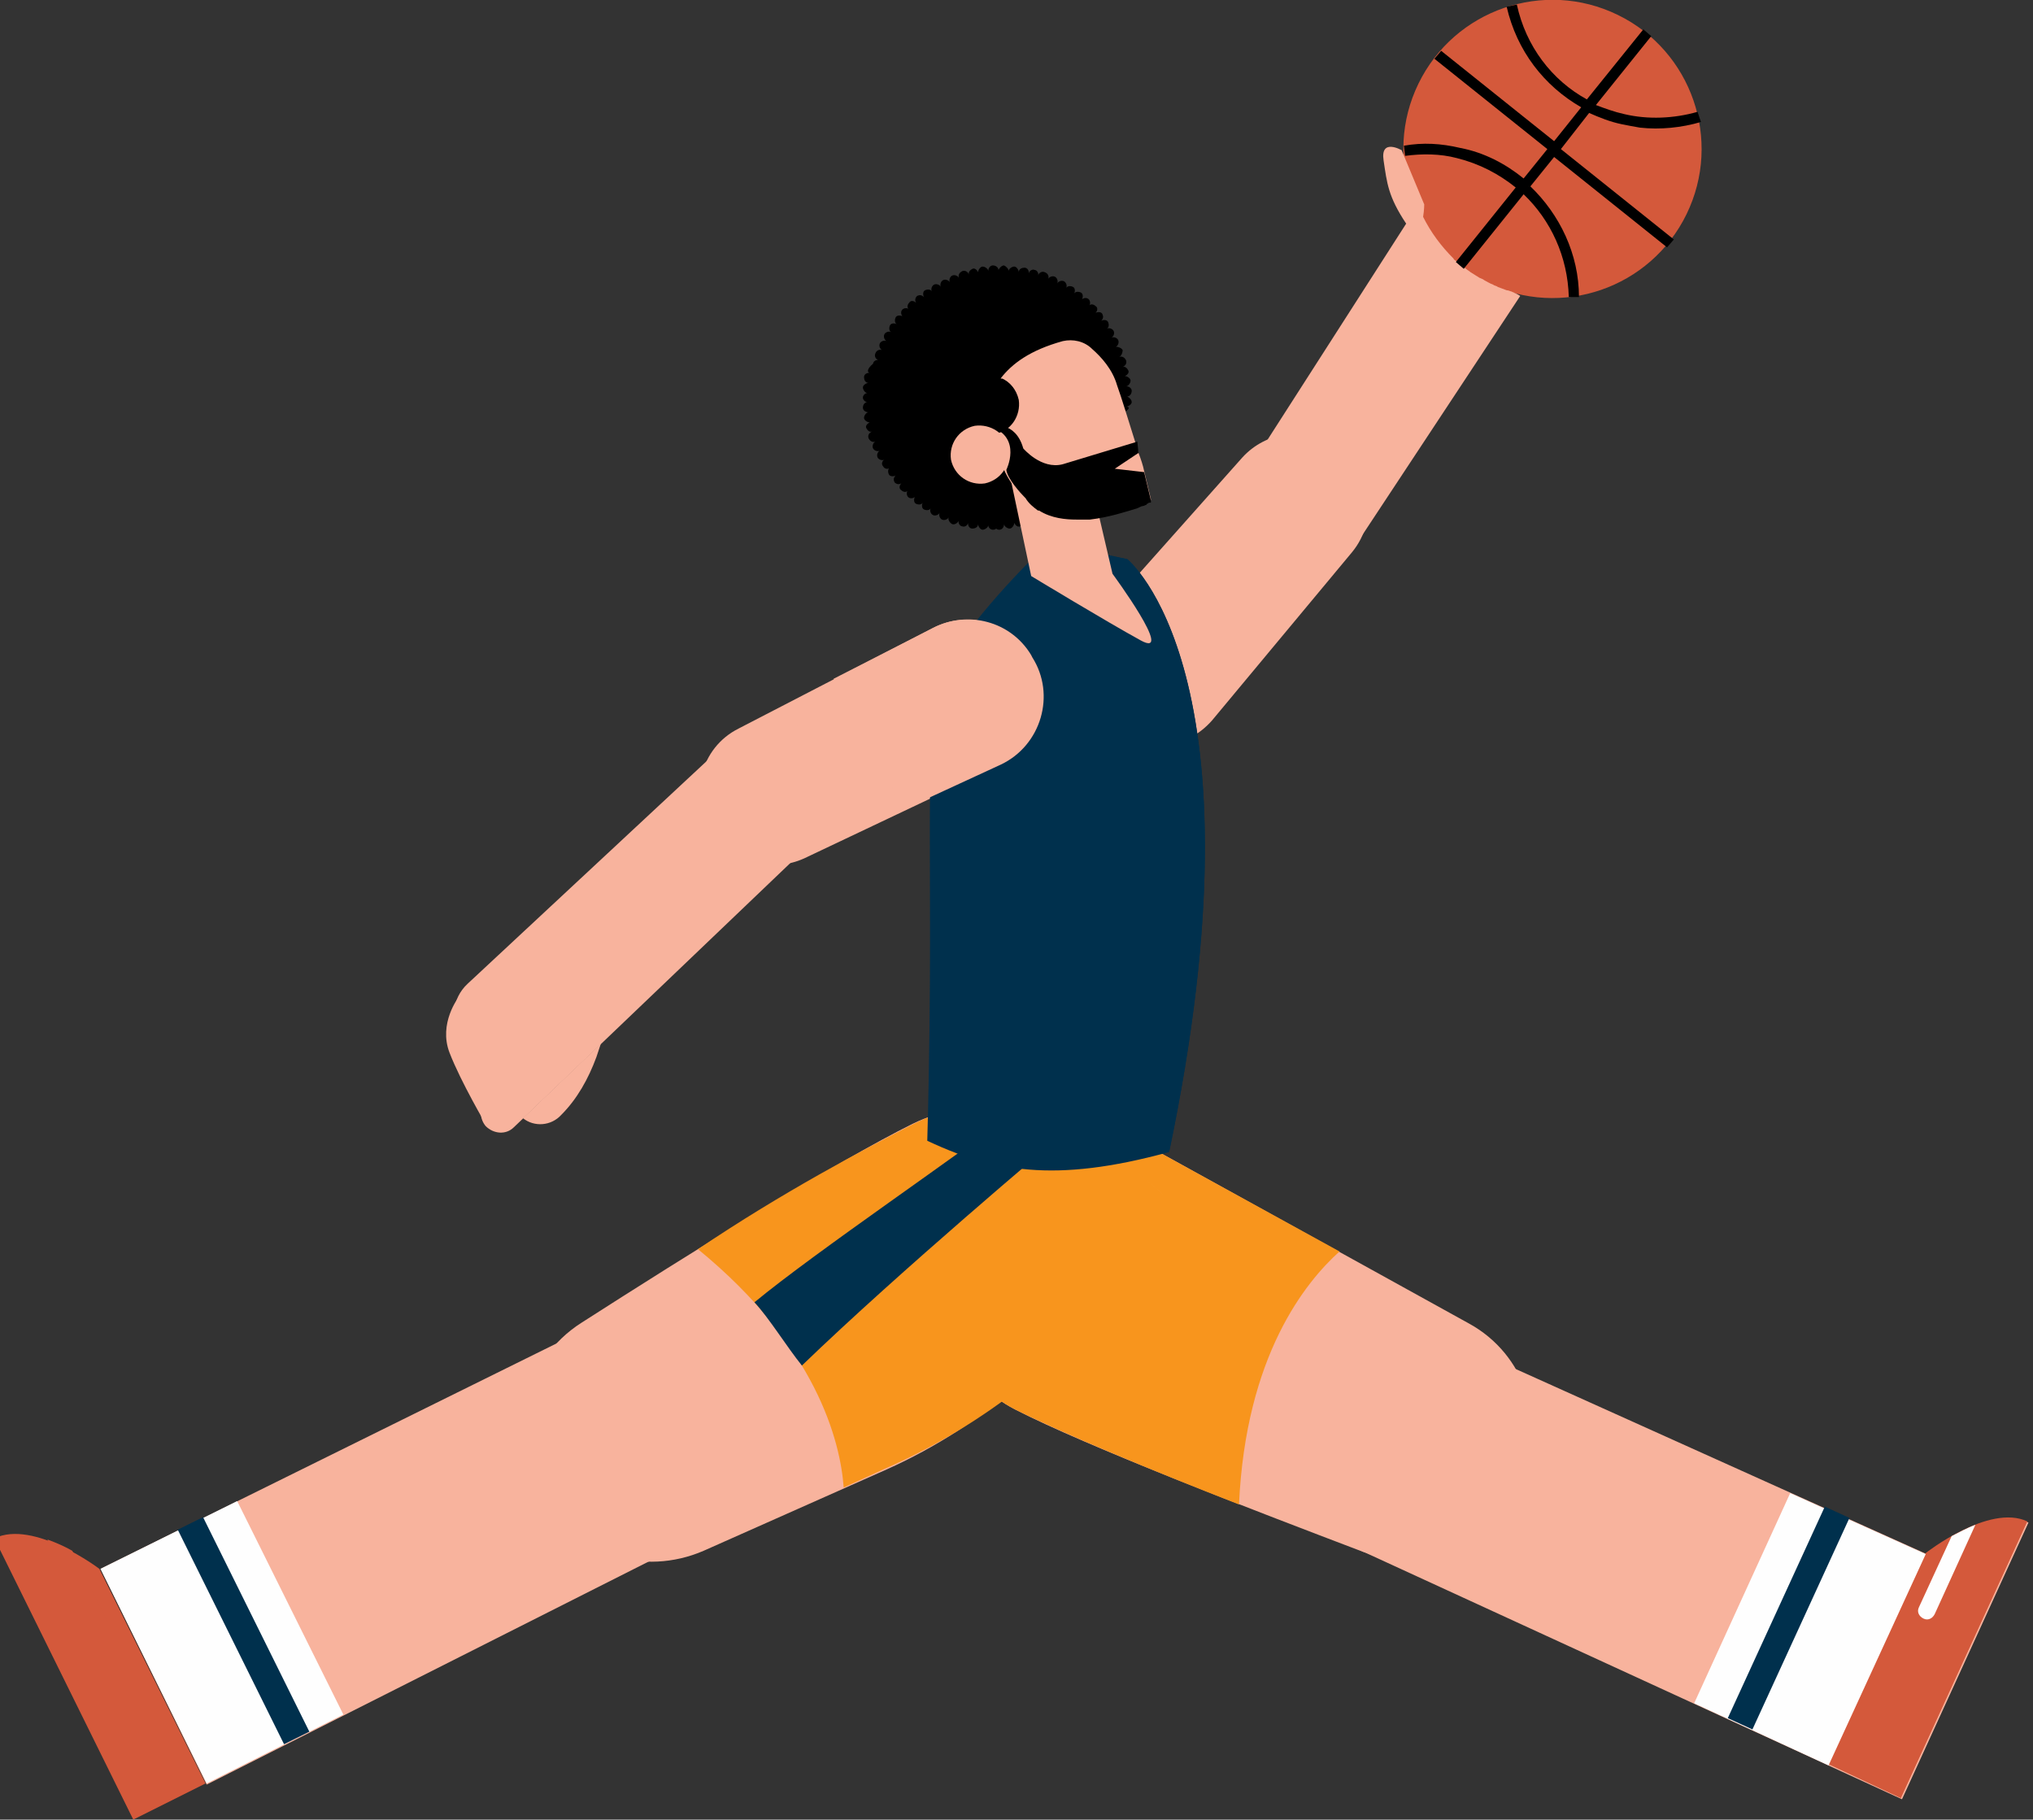 <?xml version="1.0" encoding="utf-8"?>
<!-- Generator: Adobe Illustrator 23.0.1, SVG Export Plug-In . SVG Version: 6.00 Build 0)  -->
<svg version="1.1" id="Layer_1" xmlns="http://www.w3.org/2000/svg" xmlns:xlink="http://www.w3.org/1999/xlink" x="0px" y="0px"
	 viewBox="0 0 180 161.1" style="enable-background:new 0 0 180 161.1;" xml:space="preserve">
<rect x="0" y="0" width="180" height="161.1" fill="#333333" stroke="none"/>
<style type="text/css">
	.st0{fill:#093C49;}
	.st1{fill:#021F2D;}
	.st2{fill:#EDAB97;}
	.st3{fill:#BBA3D8;}
	.st4{fill:#58CCC9;}
	.st5{fill:#F8B39D;}
	.st6{fill:#FFC40C;}
	.st7{fill:#75DBCD;}
	.st8{fill:#C9DBBA;}
	.st9{fill:#DCDBA8;}
	.st10{fill:#F5CDA7;}
	.st11{fill:#FAA381;}
	.st12{fill:#005B94;}
	.st13{fill:#FF0000;}
	.st14{fill:#ADC3E5;}
	.st15{fill:#F46E00;}
	.st16{fill:#7104B7;}
	.st17{fill:#A9E5EA;}
	.st18{fill:#D13A95;}
	.st19{fill:#47043C;}
	.st20{fill:#B2AAD4;}
	.st21{fill:#552625;}
	.st22{fill:#B0D3D6;}
	.st23{fill:#F2800F;}
	.st24{fill:#47B649;}
	.st25{fill:none;stroke:#5D1717;stroke-width:0.455;stroke-miterlimit:10;}
	.st26{fill:#F8951D;}
	.st27{fill:#FEFEFE;}
	.st28{fill:#00304D;}
	.st29{fill:#D4593B;}
	.st30{fill:#FE6D68;}
	.st31{fill:none;}
	.st32{fill:#FFFFFF;}
	.st33{fill:#13D3EA;}
	.st34{fill:#98D5F1;}
	.st35{fill:#78CBEE;}
	.st36{fill:#002029;}
	.st37{fill:#FF2D09;}
	.st38{fill:#004359;}
	.st39{fill:#C71B05;}
	.st40{fill:none;stroke:#C71B05;stroke-width:0.474;stroke-miterlimit:10;}
	.st41{fill-rule:evenodd;clip-rule:evenodd;fill:#002029;}
	.st42{fill-rule:evenodd;clip-rule:evenodd;fill:#004359;}
	.st43{fill:#3F0606;}
</style>
<g>
	<path class="st5" d="M107.3,63.8l12.4-14.9c2.4-2.9,1.8-7.3-1.4-9.4l-0.1-0.1c-2.6-1.7-6.1-1.2-8.2,1.1L97.1,55
		c-2.6,3-2.1,7.6,1.1,9.9l0.1,0.1C101.1,66.9,105,66.4,107.3,63.8z"/>
	<line class="st25" x1="120.3" y1="37.4" x2="121.6" y2="35"/>
	<path class="st5" d="M84,103.7c0,0-4,16.1,5.9,21.1c6.2,3.2,20.8,8.8,30.8,12.6c5.6,2.1,11.8-0.6,14.1-6.1l0.1-0.2
		c2.1-5.2,0.1-11.2-4.8-13.9L102.6,102L84,103.7z"/>
	<path class="st26" d="M102.6,102L84,103.7c0,0-4,16.1,5.9,21.1c4.2,2.1,12.1,5.4,19.8,8.4c0.6-13.2,5.9-19.7,8.9-22.4L102.6,102z"
		/>
	<path class="st5" d="M8.9,138.9l43.7-21.6c5.3-2.6,11.8-0.2,14.1,5.3l0.1,0.2c2.1,5-0.1,10.7-4.9,13.2l-43.6,22"/>
	<polygon class="st27" points="8.9,138.9 18.3,157.9 30.4,151.8 21,132.9 	"/>
	
		<rect x="20.3" y="133.8" transform="matrix(0.896 -0.444 0.444 0.896 -61.859 24.56)" class="st28" width="2.5" height="21.2"/>
	<g>
		<g>
			<path class="st29" d="M11.8,161.1l-12.3-24.9c3.5-1.7,9.3,2.7,9.3,2.7l9.4,19L11.8,161.1z"/>
			<path class="st29" d="M9.6,143.7c0.2,0.4,0,0.8-0.4,1c-0.4,0.2-0.8,0-1-0.4l-4-8c0.8,0.3,1.5,0.6,2.2,1L9.6,143.7z"/>
		</g>
	</g>
	<path class="st5" d="M103,105.8c0,0-11.9-11.4-22.2-6.3c-6.5,3.2-20.1,11.7-29.3,17.6c-5.2,3.3-6.8,10.1-3.7,15.4l0.1,0.2
		c2.9,5,9.1,6.9,14.4,4.6l16.2-7.2c8.7-3.9,15.9-10.3,20.9-18.4L103,105.8z"/>
	<path class="st26" d="M101,112.1l3.6-4.8c0,0-12.4-13.5-23.7-7.8c-4.3,2.2-11.7,6.1-19.1,11.1c10.5,8.6,12.6,17,12.9,21.1l3.5-1.6
		C87.2,126.2,95,119.9,101,112.1z"/>
	<path class="st28" d="M89.4,98.7c-3.7,3-17.3,12.2-22.6,16.6c1.3,1.4,2.9,4,4.2,5.6c8.7-8.4,22.4-19.9,22.4-19.9s0.1-0.8,0-1.7
		c-1.2-0.4-2.5-0.6-3.7-0.8C89.5,98.6,89.5,98.7,89.4,98.7z"/>
	<path class="st5" d="M127.3,118.1l43.3,19.5c0,0,5.5-4.4,9-2.8l-11.2,24.5l-49.4-22.7c-5.3-2.4-7.4-8.8-4.6-13.9l0.1-0.2
		C116.8,117.8,122.5,115.9,127.3,118.1z"/>
	<path class="st29" d="M168.3,159.2l11.2-24.5c-3.4-1.6-9,2.8-9,2.8l-8.6,18.7L168.3,159.2z"/>
	<polygon class="st27" points="161.9,156.3 170.5,137.6 158.5,132.2 150,150.8 	"/>
	
		<rect x="148.1" y="142.1" transform="matrix(0.417 -0.909 0.909 0.417 -37.95 227.484)" class="st28" width="20.6" height="2.4"/>
	<path class="st27" d="M169.9,142.3c-0.2,0.4,0,0.8,0.4,1c0.4,0.2,0.8,0,1-0.4l3.6-7.9c-0.8,0.3-1.5,0.7-2.1,1L169.9,142.3z"/>
	<line class="st5" x1="124.6" y1="139.2" x2="118.9" y2="136.5"/>
	<path class="st5" d="M82.6,55.6l-17.2,8.9c-3.4,1.7-4.5,6-2.3,9.2l0.1,0.1c1.8,2.6,5.1,3.5,8,2.2l17.5-8.3c3.6-1.7,4.9-6.2,2.8-9.5
		L91.3,58C89.5,55.1,85.7,54,82.6,55.6z"/>
	<g>
		<g>
			<g>
				<path class="st5" d="M40.6,88.3c0,0-1.8,2.3-0.8,4.9c1,2.6,3.3,6.5,3.3,6.5l2.5-4.8L40.6,88.3z"/>
				<path class="st5" d="M64.7,65.4L41.4,87.1c-1.4,1.3-1.6,3.4-0.6,4.9l2.9,4.4l-0.8,1.1c-0.5,0.7-0.4,1.6,0.1,2.2l0,0
					c0.7,0.7,1.8,0.8,2.5,0.1l27.1-25.9c1.8-1.7,2.3-4.5,1.2-6.7l-0.1-0.1C72,63.6,67.5,62.8,64.7,65.4z"/>
				<line class="st5" x1="40.3" y1="94.5" x2="41.4" y2="92.9"/>
				<line class="st5" x1="41.3" y1="96.7" x2="42.6" y2="94.8"/>
				<path class="st5" d="M53.2,92.4l-0.4,1.2c-0.7,1.9-1.7,3.7-3.1,5.1l0,0c-0.9,1-2.4,1.1-3.4,0.3l0,0L53.2,92.4z"/>
			</g>
			<line class="st5" x1="70" y1="76.5" x2="73.7" y2="72.6"/>
		</g>
	</g>
	<g>
		<g>
			<path class="st28" d="M99.8,49.5c0,0,12.6,10,3.7,52.5c-10.2,2.8-15.7,1.7-21.3-1.1c0.8-28.5-0.9-38.3,2.2-43.1
				c3.1-4.8,8.5-9.8,8.5-9.8L99.8,49.5z"/>
			<path class="st28" d="M99.8,49.5L97,49c0,0,10.2,18-1.7,39.6c-6.1,9.4,0.2,8.3,2,4.9c1.8-3.4,6.6-1.9,6.2,8.6
				C112.4,59.6,99.8,49.5,99.8,49.5z"/>
		</g>
		<path class="st28" d="M84.3,57.9c-3.1,4.8-1.4,14.5-2.2,43.1c1.7,0.8,3.5,1.5,5.3,2c0-5.4-0.2-15.9-0.5-26.6
			c-0.5-15.5,5.9-28.2,5.9-28.2S87.5,53.2,84.3,57.9z"/>
	</g>
	<path class="st5" d="M88.6,67.7c3.6-1.7,4.9-6.2,2.8-9.5L91.3,58c-1.8-3-5.6-4-8.7-2.4l-8.8,4.5c4.3,5.3,5.4,9.9,5.7,11.8
		L88.6,67.7z"/>
	<g>
		<path d="M99.7,36C99.7,36,99.7,36,99.7,36C99.7,36,99.7,36,99.7,36C99.7,36,99.7,36,99.7,36c0.2,0,0.5-0.2,0.5-0.4
			c0-0.2-0.2-0.4-0.4-0.5c0,0,0,0,0,0c0,0,0,0,0,0c0,0,0,0,0,0c0.2,0,0.4-0.2,0.4-0.5c0-0.2-0.2-0.4-0.5-0.4c0,0,0,0,0,0
			c0,0,0,0,0,0c0,0,0,0,0,0c0.2,0,0.4-0.3,0.4-0.5c0-0.2-0.3-0.4-0.5-0.4l0,0c0,0,0,0,0,0c0,0,0,0,0,0c0.2-0.1,0.4-0.3,0.3-0.5
			c-0.1-0.2-0.3-0.4-0.5-0.3c0,0,0,0,0,0c0,0,0,0,0,0c0,0,0,0,0,0c0.2-0.1,0.4-0.3,0.3-0.6c-0.1-0.2-0.3-0.4-0.6-0.3c0,0,0,0,0,0
			c0,0,0,0,0,0c0,0,0,0,0,0c0.2-0.1,0.3-0.4,0.3-0.6c-0.1-0.2-0.4-0.3-0.6-0.3c0,0,0,0,0,0c0,0,0,0,0,0c0,0,0,0,0,0
			c0.2-0.1,0.3-0.4,0.2-0.6c-0.1-0.2-0.4-0.3-0.6-0.2c0,0,0,0,0,0c0,0,0,0,0,0c0,0,0,0,0,0c0.2-0.1,0.3-0.4,0.2-0.6
			c-0.1-0.2-0.4-0.3-0.6-0.2c0,0,0,0,0,0c0,0,0,0,0,0c0,0,0,0,0,0c0.2-0.1,0.2-0.4,0.1-0.6c-0.1-0.2-0.4-0.2-0.6-0.1c0,0,0,0,0,0
			c0,0,0,0,0,0c0,0,0,0,0,0c0.2-0.2,0.2-0.4,0.1-0.6s-0.4-0.2-0.6-0.1c0,0,0,0,0,0c0,0,0,0,0,0c0,0,0,0,0,0c0.2-0.2,0.2-0.5,0-0.6
			c-0.2-0.2-0.5-0.2-0.6,0c0,0,0,0,0,0c0,0,0,0,0,0c0,0,0,0,0,0c0.2-0.2,0.1-0.5,0-0.6c-0.2-0.2-0.5-0.1-0.6,0c0,0,0,0,0,0
			c0,0,0,0,0,0c0,0,0,0,0,0c0.1-0.2,0.1-0.5-0.1-0.6c-0.2-0.1-0.5-0.1-0.6,0.1c0,0,0,0,0,0c0,0,0,0,0,0c0,0,0,0,0,0
			c0.1-0.2,0.1-0.5-0.1-0.6c-0.2-0.1-0.5-0.1-0.6,0.1c0,0,0,0,0,0c0,0,0,0,0,0c0,0,0,0,0,0c0.1-0.2,0-0.5-0.2-0.6
			c-0.2-0.1-0.5,0-0.6,0.2c0,0,0,0,0,0c0,0,0,0,0,0c0,0,0,0,0,0c0.1-0.2,0-0.5-0.2-0.6c-0.2-0.1-0.5,0-0.6,0.2c0,0,0,0,0,0
			c0,0,0,0,0,0c0,0,0,0,0,0c0.1-0.2,0-0.5-0.3-0.6c-0.2-0.1-0.5,0-0.6,0.3c0,0,0,0,0,0c0,0,0,0,0,0c0,0,0,0,0,0
			c0.1-0.2-0.1-0.5-0.3-0.5c-0.2-0.1-0.5,0.1-0.5,0.3c0,0,0,0,0,0c0,0,0,0,0,0c0,0,0,0,0,0c0-0.2-0.1-0.5-0.4-0.5
			c-0.2,0-0.5,0.1-0.5,0.4c0,0,0,0,0,0l0,0c0,0,0,0,0,0c0-0.2-0.2-0.5-0.4-0.5c-0.2,0-0.5,0.2-0.5,0.4c0,0,0,0,0,0c0,0,0,0,0,0
			c0,0,0,0,0,0c0-0.2-0.2-0.4-0.4-0.5c-0.2,0-0.4,0.2-0.5,0.4c0,0,0,0,0,0c0,0,0,0,0,0c0,0,0,0,0,0c0-0.2-0.2-0.4-0.5-0.4
			c-0.2,0-0.4,0.2-0.4,0.5c0,0,0,0,0,0l0,0c0,0,0,0,0,0c0-0.2-0.3-0.4-0.5-0.4c-0.2,0-0.4,0.3-0.4,0.5c0,0,0,0,0,0c0,0,0,0,0,0
			c0,0,0,0,0,0c-0.1-0.2-0.3-0.4-0.5-0.3c-0.2,0.1-0.4,0.3-0.3,0.5c0,0,0,0,0,0c0,0,0,0,0,0c0,0,0,0,0,0c-0.1-0.2-0.3-0.4-0.6-0.3
			c-0.2,0.1-0.4,0.3-0.3,0.6c0,0,0,0,0,0c0,0,0,0,0,0c0,0,0,0,0,0c-0.1-0.2-0.4-0.3-0.6-0.2c-0.2,0.1-0.3,0.4-0.2,0.6c0,0,0,0,0,0
			c0,0,0,0,0,0c0,0,0,0,0,0c-0.1-0.2-0.4-0.3-0.6-0.2c-0.2,0.1-0.3,0.4-0.2,0.6c0,0,0,0,0,0c0,0,0,0,0,0c0,0,0,0,0,0
			c-0.1-0.2-0.4-0.3-0.6-0.2c-0.2,0.1-0.3,0.4-0.2,0.6c0,0,0,0,0,0c0,0,0,0,0,0c0,0,0,0,0,0c-0.1-0.2-0.4-0.2-0.6-0.1
			c-0.2,0.1-0.2,0.4-0.1,0.6c0,0,0,0,0,0c0,0,0,0,0,0c0,0,0,0,0,0c-0.2-0.2-0.4-0.2-0.6-0.1c-0.2,0.2-0.2,0.4-0.1,0.6c0,0,0,0,0,0
			c0,0,0,0,0,0c0,0,0,0,0,0c-0.2-0.2-0.5-0.2-0.6,0c-0.2,0.2-0.2,0.5,0,0.6c0,0,0,0,0,0c0,0,0,0,0,0c0,0,0,0,0,0
			c-0.2-0.2-0.5-0.1-0.6,0c-0.2,0.2-0.1,0.5,0,0.6c0,0,0,0,0,0c0,0,0,0,0,0c0,0,0,0,0,0c-0.2-0.1-0.5-0.1-0.6,0.1
			c-0.1,0.2-0.1,0.5,0.1,0.6c0,0,0,0,0,0c0,0,0,0,0,0c0,0,0,0,0,0c-0.2-0.1-0.5-0.1-0.6,0.1c-0.1,0.2-0.1,0.5,0.1,0.6c0,0,0,0,0,0
			c0,0,0,0,0,0c0,0,0,0,0,0c-0.2-0.1-0.5,0-0.6,0.2c-0.1,0.2,0,0.5,0.2,0.6c0,0,0,0,0,0c0,0,0,0,0,0c0,0,0,0,0,0
			c-0.2-0.1-0.5,0-0.6,0.2c-0.1,0.2,0,0.5,0.2,0.6c0,0,0,0,0,0c0,0,0,0,0,0c0,0,0,0,0,0c-0.2-0.1-0.5,0-0.6,0.3
			c-0.1,0.2,0,0.5,0.3,0.6c0,0,0,0,0,0c0,0,0,0,0,0c0,0,0,0,0,0c-0.2-0.1-0.5,0.1-0.5,0.3C76.7,32.7,76.8,33,77,33c0,0,0,0,0,0
			c0,0,0,0,0,0l0,0c-0.2,0-0.5,0.1-0.5,0.4c0,0.2,0.1,0.5,0.4,0.5c0,0,0,0,0,0c0,0,0,0,0,0c0,0,0,0,0,0c-0.2,0-0.5,0.2-0.5,0.4
			c0,0.2,0.2,0.5,0.4,0.5c0,0,0,0,0,0c0,0,0,0,0,0l0,0c-0.2,0-0.4,0.2-0.4,0.4c0,0.2,0.2,0.4,0.4,0.4c0,0,0,0,0,0c0,0,0,0,0,0
			c0,0,0,0,0,0c-0.2,0-0.4,0.2-0.4,0.5c0,0.2,0.2,0.4,0.5,0.4c0,0,0,0,0,0c0,0,0,0,0,0c0,0,0,0,0,0c-0.2,0-0.4,0.3-0.4,0.5
			c0,0.2,0.3,0.4,0.5,0.4l0,0c0,0,0,0,0,0c0,0,0,0,0,0c-0.2,0.1-0.4,0.3-0.3,0.5c0.1,0.2,0.3,0.4,0.5,0.3c0,0,0,0,0,0c0,0,0,0,0,0
			c0,0,0,0,0,0c-0.2,0.1-0.4,0.3-0.3,0.6c0.1,0.2,0.3,0.4,0.6,0.3c0,0,0,0,0,0c0,0,0,0,0,0c0,0,0,0,0,0c-0.2,0.1-0.3,0.4-0.2,0.6
			c0.1,0.2,0.4,0.3,0.6,0.2l0,0c0,0,0,0,0,0c0,0,0,0,0,0c-0.2,0.1-0.3,0.4-0.2,0.6c0.1,0.2,0.4,0.3,0.6,0.2c0,0,0,0,0,0c0,0,0,0,0,0
			c0,0,0,0,0,0c-0.2,0.1-0.3,0.4-0.1,0.6c0.1,0.2,0.4,0.3,0.6,0.1c0,0,0,0,0,0c0,0,0,0,0,0c0,0,0,0,0,0c-0.2,0.1-0.2,0.4-0.1,0.6
			c0.1,0.2,0.4,0.2,0.6,0.1c0,0,0,0,0,0c0,0,0,0,0,0c0,0,0,0,0,0c-0.2,0.2-0.2,0.4-0.1,0.6c0.2,0.2,0.4,0.2,0.6,0.1c0,0,0,0,0,0
			c0,0,0,0,0,0c0,0,0,0,0,0c-0.2,0.2-0.2,0.5,0,0.6c0.2,0.2,0.5,0.2,0.6,0c0,0,0,0,0,0c0,0,0,0,0,0c0,0,0,0,0,0
			c-0.2,0.2-0.1,0.5,0,0.6c0.2,0.2,0.5,0.1,0.6,0c0,0,0,0,0,0c0,0,0,0,0,0c0,0,0,0,0,0c-0.1,0.2-0.1,0.5,0.1,0.6
			c0.2,0.1,0.5,0.1,0.6-0.1c0,0,0,0,0,0c0,0,0,0,0,0c0,0,0,0,0,0c-0.1,0.2-0.1,0.5,0.1,0.6c0.2,0.1,0.5,0.1,0.6-0.1c0,0,0,0,0,0
			c0,0,0,0,0,0c0,0,0,0,0,0c-0.1,0.2,0,0.5,0.2,0.6c0.2,0.1,0.5,0,0.6-0.2c0,0,0,0,0,0c0,0,0,0,0,0c0,0,0,0,0,0
			c-0.1,0.2,0,0.5,0.2,0.6c0.2,0.1,0.5,0,0.6-0.2c0,0,0,0,0,0c0,0,0,0,0,0c0,0,0,0,0,0c-0.1,0.2,0.1,0.5,0.3,0.6
			c0.2,0.1,0.5-0.1,0.6-0.3c0,0,0,0,0,0c0,0,0,0,0,0c0,0,0,0,0,0c-0.1,0.2,0.1,0.5,0.3,0.5c0.2,0.1,0.5-0.1,0.5-0.3c0,0,0,0,0,0
			c0,0,0,0,0,0c0,0,0,0,0,0c0,0.2,0.1,0.5,0.4,0.5c0.2,0,0.5-0.1,0.5-0.4c0,0,0,0,0,0c0,0,0,0,0,0c0,0,0,0,0,0
			c0,0.2,0.2,0.5,0.4,0.5c0.2,0,0.5-0.2,0.5-0.4c0,0,0,0,0,0c0,0,0,0,0,0c0,0,0,0,0,0c0,0.2,0.2,0.4,0.4,0.4c0.1,0,0.2,0,0.3-0.1
			c0.1,0.1,0.2,0.1,0.3,0.1c0.2,0,0.4-0.2,0.4-0.5c0,0,0,0,0,0c0,0,0,0,0,0c0,0,0,0,0,0c0,0.2,0.3,0.4,0.5,0.4
			c0.2,0,0.4-0.3,0.4-0.5c0,0,0,0,0,0c0,0,0,0,0,0c0,0,0,0,0,0c0.1,0.2,0.3,0.4,0.5,0.3c0.2-0.1,0.4-0.3,0.3-0.5c0,0,0,0,0,0
			c0,0,0,0,0,0c0,0,0,0,0,0c0.1,0.2,0.3,0.4,0.6,0.3c0.2-0.1,0.4-0.3,0.3-0.6c0,0,0,0,0,0c0,0,0,0,0,0c0,0,0,0,0,0
			c0.1,0.2,0.3,0.3,0.6,0.3c0.2-0.1,0.3-0.3,0.3-0.6c0,0,0,0,0,0c0,0,0,0,0,0c0,0,0,0,0,0c0.1,0.2,0.4,0.3,0.6,0.2
			c0.2-0.1,0.3-0.4,0.2-0.6c0,0,0,0,0,0c0,0,0,0,0,0c0,0,0,0,0,0c0.1,0.2,0.4,0.3,0.6,0.2c0.2-0.1,0.3-0.4,0.2-0.6c0,0,0,0,0,0
			c0,0,0,0,0,0c0,0,0,0,0,0c0.1,0.2,0.4,0.3,0.6,0.1c0.2-0.1,0.3-0.4,0.1-0.6c0,0,0,0,0,0c0,0,0,0,0,0c0,0,0,0,0,0
			c0.2,0.2,0.4,0.2,0.6,0.1c0.2-0.2,0.2-0.4,0.1-0.6c0,0,0,0,0,0c0,0,0,0,0,0c0,0,0,0,0,0c0.2,0.2,0.5,0.2,0.6,0
			c0.2-0.2,0.2-0.5,0-0.6c0,0,0,0,0,0c0,0,0,0,0,0c0,0,0,0,0,0c0.2,0.2,0.5,0.1,0.6,0s0.1-0.5,0-0.6c0,0,0,0,0,0c0,0,0,0,0,0
			c0,0,0,0,0,0c0.2,0.1,0.5,0.1,0.6-0.1c0.1-0.2,0.1-0.5-0.1-0.6c0,0,0,0,0,0c0,0,0,0,0,0c0,0,0,0,0,0c0.2,0.1,0.5,0.1,0.6-0.1
			c0.1-0.2,0.1-0.5-0.1-0.6c0,0,0,0,0,0c0,0,0,0,0,0c0,0,0,0,0,0c0.2,0.1,0.5,0,0.6-0.2c0.1-0.2,0-0.5-0.2-0.6c0,0,0,0,0,0
			c0,0,0,0,0,0c0,0,0,0,0,0c0.2,0.1,0.5,0,0.6-0.2c0.1-0.2,0-0.5-0.2-0.6c0,0,0,0,0,0c0,0,0,0,0,0c0,0,0,0,0,0
			c0.2,0.1,0.5,0,0.6-0.3c0.1-0.2,0-0.5-0.3-0.6c0,0,0,0,0,0c0,0,0,0,0,0c0,0,0,0,0,0c0.2,0.1,0.5-0.1,0.5-0.3
			c0.1-0.2-0.1-0.5-0.3-0.5c0,0,0,0,0,0c0,0,0,0,0,0c0,0,0,0,0,0c0.2,0,0.5-0.1,0.5-0.4c0-0.2-0.1-0.5-0.4-0.5c0,0,0,0,0,0
			c0,0,0,0,0,0l0,0c0.2,0,0.5-0.2,0.5-0.4C100.1,36.2,100,36,99.7,36z"/>
	</g>
	<path class="st5" d="M97.1,44.8l1.4,6c0,0,5.6,7.6,2.5,5.9C97.9,55,91.3,51,91.3,51l-1.8-8.5L97.1,44.8z"/>
	<path d="M95.4,33.4c-0.4,0.2-1,0.4-1.5,0.8c-0.4,0.3-1,0.3-1.2-0.1l0,0c-0.2-0.2-0.1-0.5,0.1-0.8c0.4-0.3,1-0.8,1.8-1.2
		c0.5-0.2,1.1-0.1,1.3,0.3c0,0,0,0,0,0C96.2,32.8,95.9,33.2,95.4,33.4z"/>
	
		<ellipse transform="matrix(0.438 -0.899 0.899 0.438 65.364 131.017)" class="st29" cx="137.5" cy="13.2" rx="13.2" ry="13.2"/>
	<path class="st5" d="M133.8,25.8c-0.1,0-0.2-0.1-0.4-0.1c-0.3-0.1-0.5-0.2-0.8-0.3c-0.1-0.1-0.3-0.1-0.4-0.2
		c-0.3-0.1-0.6-0.3-0.8-0.4c-0.1-0.1-0.2-0.1-0.4-0.2c-0.3-0.2-0.5-0.3-0.8-0.5c-0.1-0.1-0.3-0.2-0.4-0.3c-0.1-0.1-0.3-0.2-0.4-0.3
		c-0.2-0.1-0.3-0.3-0.5-0.4c-0.1-0.1-0.2-0.1-0.2-0.2c-1.1-1.1-2-2.3-2.7-3.7c0.1-0.6,0.1-1.1,0.1-1.1l-2-4.8c0,0-1.9-1.1-1.6,0.9
		c0.3,2,0.4,3.2,2,5.6l0,0L110.9,41c-1.4,2.1-1.2,4.9,0.5,6.8l0.1,0.1c2.5,2.9,7,2.6,9.1-0.5l14-21.2C134.3,26,134,25.9,133.8,25.8z
		"/>
	<path d="M140.7,10c0.9,0.4,1.9,0.8,2.9,1c0.5,0.1,1,0.2,1.6,0.3c1.8,0.2,3.7,0,5.4-0.5l-0.3-0.9c-2.1,0.6-4.4,0.7-6.5,0.2
		c-0.9-0.2-1.7-0.5-2.5-0.8l4.9-6.1l-0.7-0.6l-5,6.2c-3.1-1.7-5.4-4.7-6.2-8.4l-0.9,0.2c0.9,3.9,3.3,7,6.6,8.9l-2.4,3l-10-8
		l-0.6,0.7l10,8l-2.1,2.6c-1.6-1.3-3.5-2.3-5.6-2.7c-1.7-0.4-3.3-0.5-5-0.2l0.1,0.9c1.5-0.2,3.1-0.2,4.6,0.2c2,0.5,3.7,1.4,5.2,2.6
		l-5.3,6.6l0.7,0.6l5.3-6.6c2.4,2.3,3.9,5.5,4,9.1l0.9,0c0-3.8-1.7-7.3-4.3-9.8l2.1-2.6l10,8l0.6-0.7l-10-8L140.7,10z"/>
	<path class="st5" d="M101.9,44.2l-0.6-2.5c-0.1-0.5-0.3-1.1-0.5-1.6l-0.3-1c-0.6-1.9-1.2-3.9-1.6-5c-0.4-1.4-1.4-2.5-2.2-3.2
		C96,30.2,95,30,94.1,30.2c-2.9,0.8-4.5,2-5.5,3.3c0.8,0.3,1.4,1,1.5,1.9c0.2,1.4-0.7,2.7-2.1,3c-0.1,0-0.2,0-0.3,0
		c0.2,1,0.6,1.6,0.6,1.6s0.2,0.6,0.6,1.6c0.3,0.7,0.9,1.6,1.6,2.4c0,0.1,0.1,0.1,0.1,0.1c0.3,0.4,0.7,0.7,1.1,1.1c0,0,0,0,0.1,0
		c0.8,0.6,2,0.8,3.3,0.8c0,0,0,0,0,0c0.1,0,0.2,0,0.3,0c0.2,0,0.3,0,0.5,0c0,0,0.1,0,0.1,0c0.1,0,0.1,0,0.1,0c0,0,0,0,0,0
		c0,0,0.1,0,0.2,0c1.6-0.2,3.1-0.7,4.2-1c0.2-0.1,0.3-0.1,0.5-0.2c0.1,0,0.2-0.1,0.3-0.1c0,0,0.1,0,0.1-0.1c0.1,0,0.1-0.1,0.2-0.1
		c0.1,0,0.1,0,0.1,0C101.9,44.4,101.9,44.3,101.9,44.2C101.9,44.2,101.9,44.2,101.9,44.2z"/>
	<path d="M100.8,40.1C100.8,40.1,100.8,40.1,100.8,40.1l-2.1,1.4l2.6,0.3l0.6,2.5c0,0,0,0,0,0.1c0,0.1,0,0.1,0,0.1c0,0,0,0-0.1,0
		c0,0-0.1,0-0.2,0.1c0,0-0.1,0-0.1,0.1c-0.1,0-0.2,0.1-0.3,0.1c-0.1,0-0.3,0.1-0.5,0.2c-1,0.3-2.5,0.8-4.2,1c0,0-0.1,0-0.2,0
		c0,0,0,0,0,0s-0.1,0-0.1,0c0,0-0.1,0-0.1,0c-0.1,0-0.3,0-0.5,0c-0.1,0-0.2,0-0.3,0c0,0,0,0,0,0c-0.9,0-2.2-0.1-3.3-0.8
		c0,0,0,0-0.1,0c-0.4-0.3-0.8-0.6-1.1-1.1c0,0,0,0-0.1-0.1c-0.3-0.3-1.5-1.6-1.6-2.4c0,0,1.4-2.8-1.3-3.8c0,0,0,0,0,0l0-0.1l0,0
		c0,0,2.1-0.5,2.8,2c0,0,1.6,1.9,3.5,1.4l6.6-2L100.8,40.1z"/>
	<path d="M90.2,35.4c-0.2-0.9-0.8-1.6-1.5-1.9c-1,1.4-1.2,2.9-1,4.1c0,0,0,0.1,0,0.1c0,0.2,0.1,0.5,0.1,0.7c0.1,0,0.2,0,0.3,0
		C89.5,38.2,90.4,36.8,90.2,35.4z"/>
	<path class="st5" d="M89.3,39.8c0.2,1.4-0.7,2.7-2.1,3c-1.4,0.2-2.7-0.7-3-2.1c-0.2-1.4,0.7-2.7,2.1-3
		C87.7,37.5,89.1,38.4,89.3,39.8z"/>
</g>
</svg>
